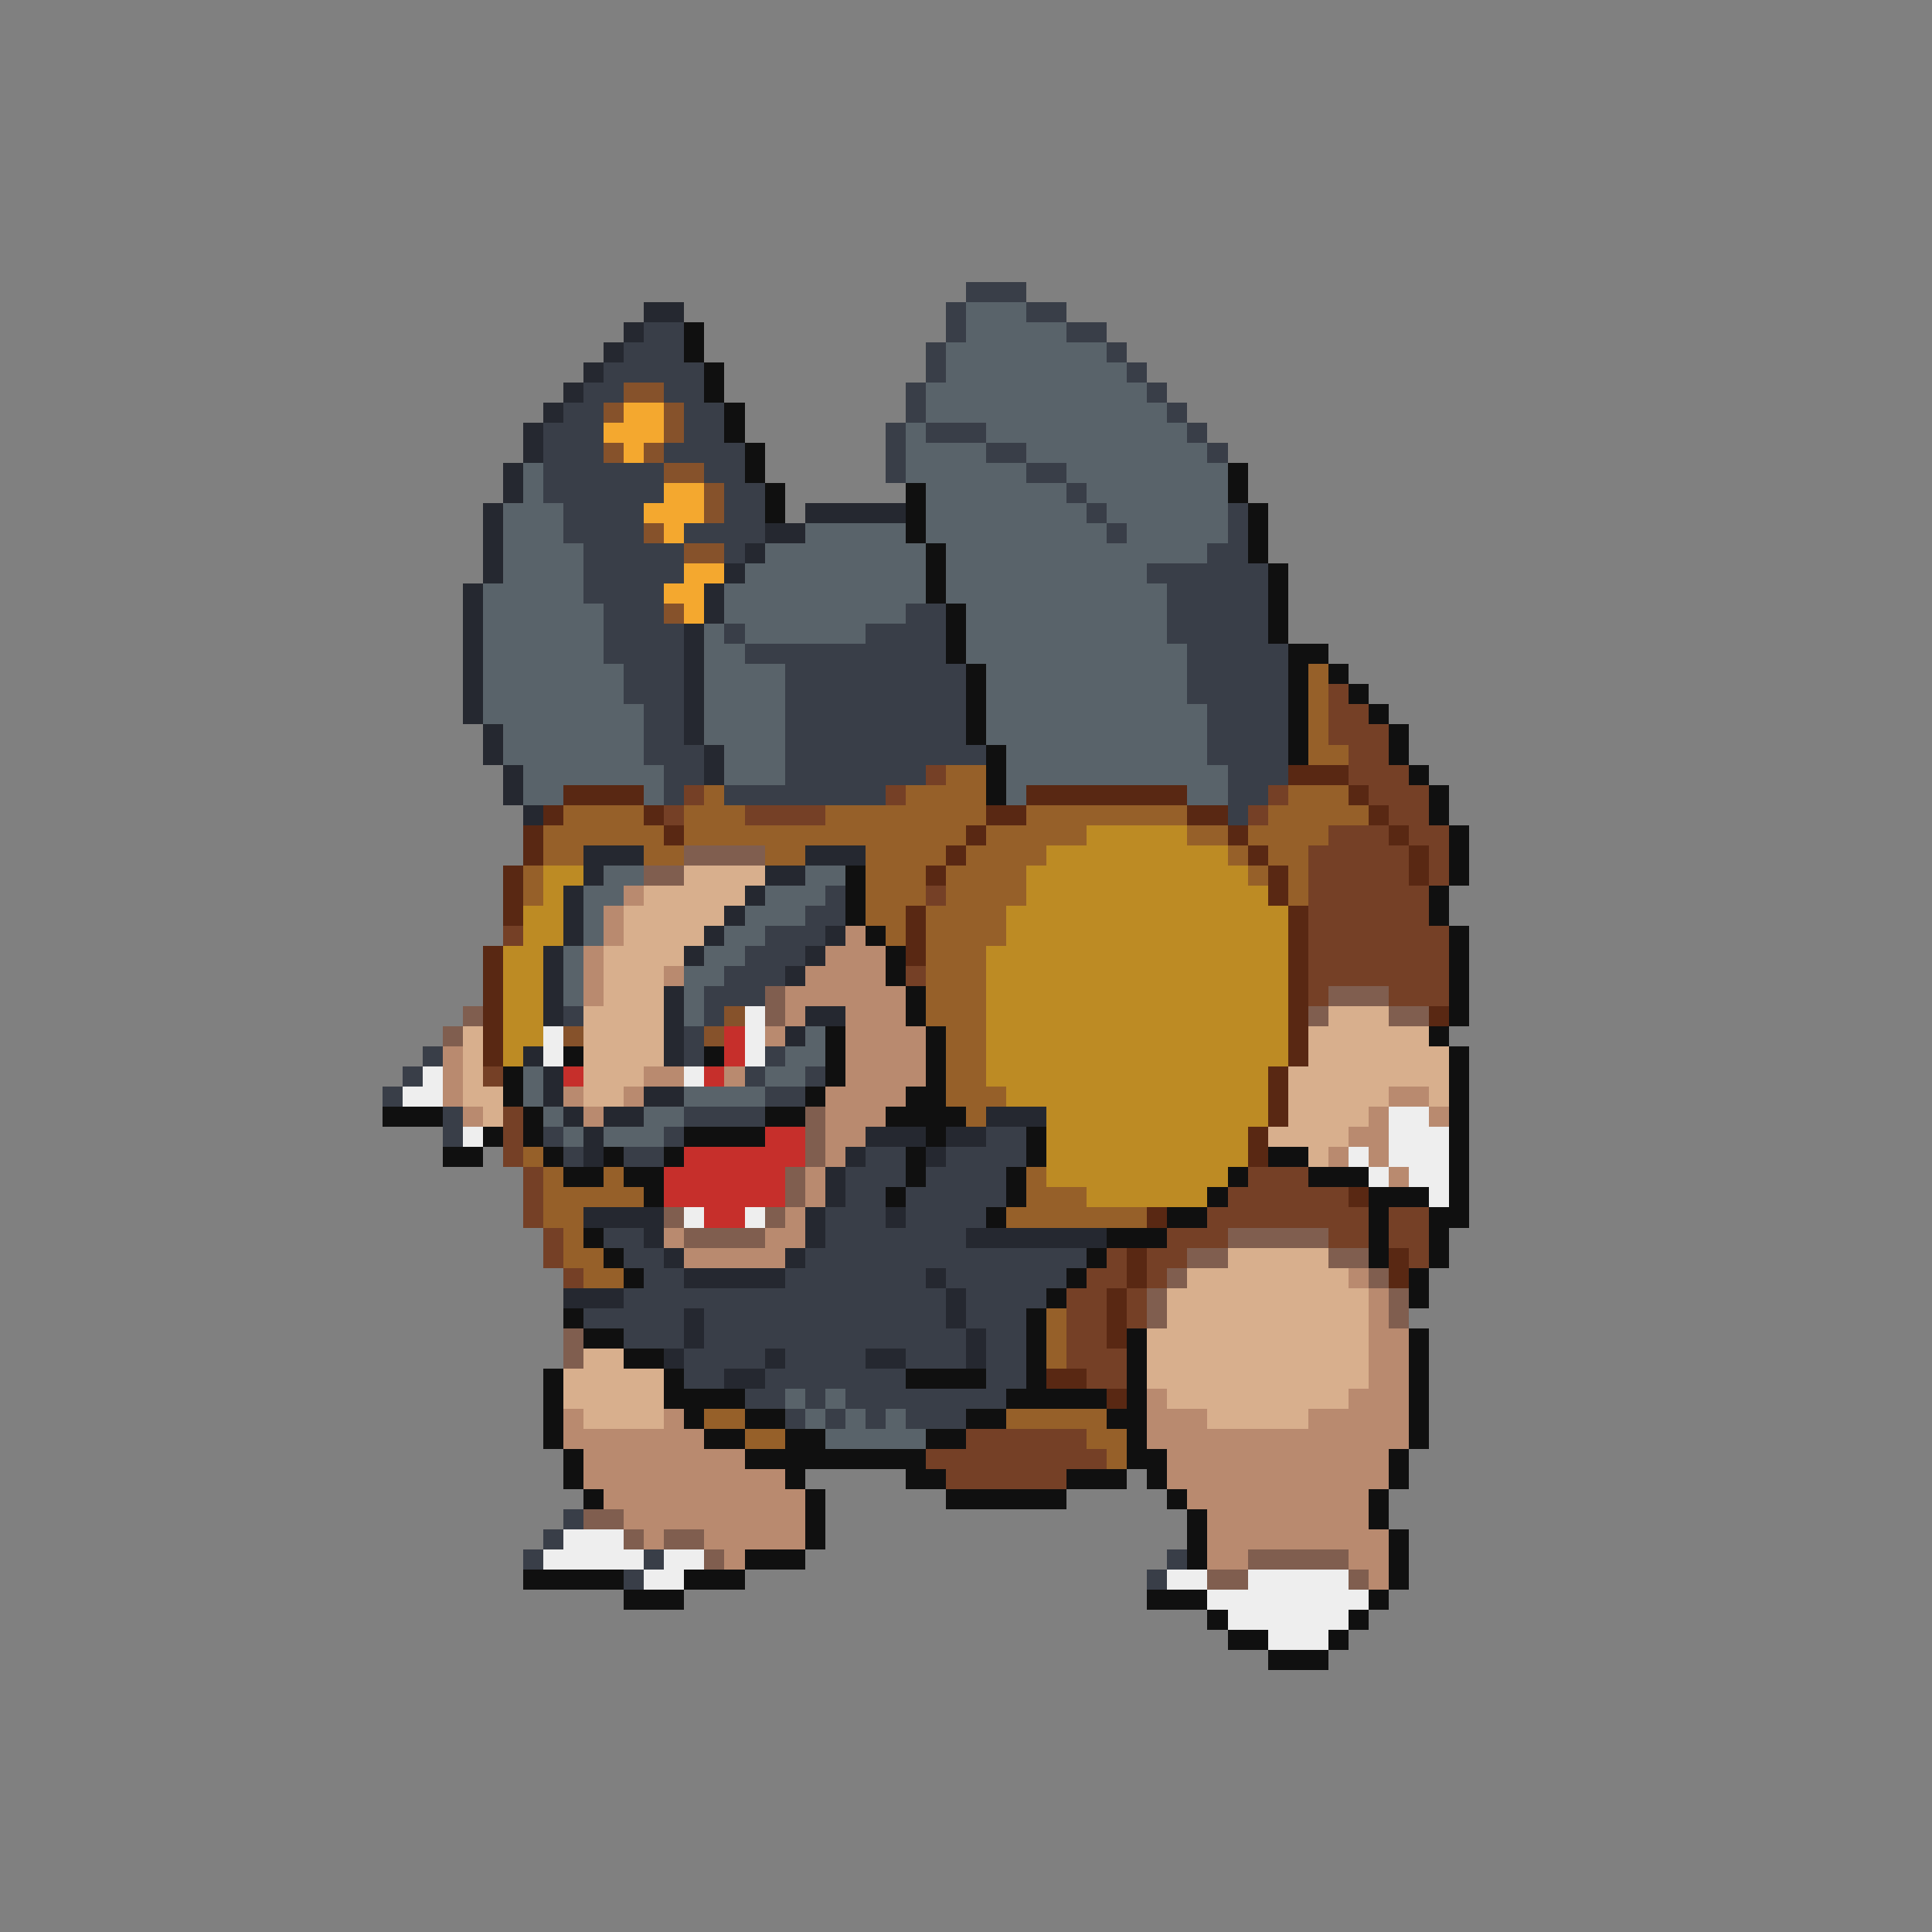 <svg xmlns="http://www.w3.org/2000/svg" viewBox="0 -0.5 96 96" shape-rendering="crispEdges">
<rect x="0" y="-0.5" width="96" height="96" fill="#808080" stroke="none"/>
<path stroke="#393e48" d="M48 14h3M47 15h1M51 15h2M32 16h2M47 16h1M53 16h2M31 17h3M46 17h1M55 17h1M30 18h5M46 18h1M56 18h1M29 19h2M33 19h2M45 19h1M57 19h1M28 20h2M34 20h2M45 20h1M58 20h1M27 21h3M34 21h2M44 21h1M46 21h3M59 21h1M27 22h3M33 22h4M44 22h1M49 22h2M60 22h1M27 23h6M35 23h2M44 23h1M51 23h2M27 24h6M36 24h2M53 24h1M28 25h4M36 25h2M54 25h1M61 25h1M28 26h4M34 26h4M55 26h1M61 26h1M29 27h5M36 27h1M60 27h2M29 28h5M57 28h6M29 29h4M58 29h5M30 30h3M45 30h2M58 30h5M30 31h4M36 31h1M43 31h4M58 31h5M30 32h4M37 32h10M59 32h5M31 33h3M39 33h9M59 33h5M31 34h3M39 34h9M59 34h5M32 35h2M39 35h9M60 35h4M32 36h2M39 36h9M60 36h4M32 37h3M39 37h10M60 37h4M33 38h2M39 38h7M61 38h3M33 39h1M36 39h8M61 39h2M61 40h1M41 44h1M40 45h2M38 46h3M37 47h3M36 48h3M35 49h3M28 50h1M35 50h1M34 51h1M21 52h1M34 52h1M38 52h1M20 53h1M37 53h1M40 53h1M19 54h1M38 54h2M22 55h1M34 55h4M22 56h1M27 56h1M33 56h1M49 56h2M28 57h1M31 57h2M43 57h2M47 57h4M42 58h3M46 58h4M42 59h2M45 59h5M41 60h3M45 60h4M30 61h2M41 61h7M31 62h2M40 62h14M32 63h2M39 63h7M47 63h6M31 64h16M48 64h4M29 65h5M35 65h12M48 65h3M31 66h3M35 66h13M49 66h2M34 67h4M39 67h4M45 67h3M49 67h2M34 68h2M38 68h7M49 68h2M37 69h2M40 69h1M42 69h8M39 70h1M41 70h1M43 70h1M45 70h3M28 75h1M27 76h1M26 77h1M32 77h1M58 77h1M31 78h1M57 78h1" />
<path stroke="#252830" d="M32 15h2M31 16h1M30 17h1M29 18h1M28 19h1M27 20h1M26 21h1M26 22h1M25 23h1M25 24h1M24 25h1M40 25h5M24 26h1M38 26h2M24 27h1M37 27h1M24 28h1M36 28h1M23 29h1M35 29h1M23 30h1M35 30h1M23 31h1M34 31h1M23 32h1M34 32h1M23 33h1M34 33h1M23 34h1M34 34h1M23 35h1M34 35h1M24 36h1M34 36h1M24 37h1M35 37h1M25 38h1M35 38h1M25 39h1M26 40h1M29 42h3M40 42h3M29 43h1M38 43h2M28 44h1M37 44h1M28 45h1M36 45h1M28 46h1M35 46h1M41 46h1M27 47h1M34 47h1M40 47h1M27 48h1M39 48h1M27 49h1M33 49h1M27 50h1M33 50h1M40 50h2M33 51h1M39 51h1M26 52h1M33 52h1M27 53h1M27 54h1M32 54h2M28 55h1M30 55h2M49 55h3M29 56h1M43 56h3M47 56h2M29 57h1M42 57h1M46 57h1M41 58h1M41 59h1M29 60h4M40 60h1M44 60h1M32 61h1M40 61h1M48 61h7M33 62h1M39 62h1M34 63h5M46 63h1M28 64h3M47 64h1M34 65h1M47 65h1M34 66h1M48 66h1M33 67h1M38 67h1M43 67h2M48 67h1M36 68h2" />
<path stroke="#59636a" d="M48 15h3M48 16h5M47 17h8M47 18h9M46 19h11M46 20h12M45 21h1M49 21h10M45 22h4M51 22h9M26 23h1M45 23h6M53 23h8M26 24h1M46 24h7M54 24h7M25 25h3M46 25h8M55 25h6M25 26h3M40 26h5M46 26h9M56 26h5M25 27h4M38 27h8M47 27h13M25 28h4M37 28h9M47 28h10M24 29h5M36 29h10M47 29h11M24 30h6M36 30h9M48 30h10M24 31h6M35 31h1M37 31h6M48 31h10M24 32h6M35 32h2M48 32h11M24 33h7M35 33h4M49 33h10M24 34h7M35 34h4M49 34h10M24 35h8M35 35h4M49 35h11M25 36h7M35 36h4M49 36h11M25 37h7M36 37h3M50 37h10M26 38h7M36 38h3M50 38h11M26 39h2M32 39h1M50 39h1M59 39h2M30 43h2M40 43h2M29 44h2M38 44h3M29 45h1M37 45h3M29 46h1M36 46h2M28 47h1M35 47h2M28 48h1M34 48h2M28 49h1M34 49h1M34 50h1M40 51h1M39 52h2M26 53h1M38 53h2M26 54h1M34 54h4M27 55h1M32 55h2M28 56h1M30 56h3M39 69h1M41 69h1M40 70h1M42 70h1M44 70h1M41 71h5" />
<path stroke="#101010" d="M34 16h1M34 17h1M35 18h1M35 19h1M36 20h1M36 21h1M37 22h1M37 23h1M61 23h1M38 24h1M45 24h1M61 24h1M38 25h1M45 25h1M62 25h1M45 26h1M62 26h1M46 27h1M62 27h1M46 28h1M63 28h1M46 29h1M63 29h1M47 30h1M63 30h1M47 31h1M63 31h1M47 32h1M64 32h2M48 33h1M64 33h1M66 33h1M48 34h1M64 34h1M67 34h1M48 35h1M64 35h1M68 35h1M48 36h1M64 36h1M69 36h1M49 37h1M64 37h1M69 37h1M49 38h1M70 38h1M49 39h1M71 39h1M71 40h1M72 41h1M72 42h1M42 43h1M72 43h1M42 44h1M71 44h1M42 45h1M71 45h1M43 46h1M72 46h1M44 47h1M72 47h1M44 48h1M72 48h1M45 49h1M72 49h1M45 50h1M72 50h1M41 51h1M46 51h1M71 51h1M28 52h1M35 52h1M41 52h1M46 52h1M72 52h1M25 53h1M41 53h1M46 53h1M72 53h1M25 54h1M40 54h1M45 54h2M72 54h1M19 55h3M26 55h1M38 55h2M44 55h4M72 55h1M24 56h1M26 56h1M34 56h4M46 56h1M51 56h1M72 56h1M22 57h2M27 57h1M30 57h1M33 57h1M45 57h1M51 57h1M63 57h2M72 57h1M28 58h2M31 58h2M45 58h1M50 58h1M61 58h1M65 58h3M72 58h1M32 59h1M44 59h1M50 59h1M60 59h1M68 59h3M72 59h1M49 60h1M58 60h2M68 60h1M71 60h2M29 61h1M55 61h3M68 61h1M71 61h1M30 62h1M54 62h1M68 62h1M71 62h1M31 63h1M53 63h1M70 63h1M52 64h1M70 64h1M28 65h1M51 65h1M29 66h2M51 66h1M56 66h1M70 66h1M31 67h2M51 67h1M56 67h1M70 67h1M27 68h1M33 68h1M45 68h4M51 68h1M56 68h1M70 68h1M27 69h1M33 69h4M50 69h5M56 69h1M70 69h1M27 70h1M34 70h1M37 70h2M48 70h2M55 70h2M70 70h1M27 71h1M35 71h2M39 71h2M46 71h2M56 71h1M70 71h1M28 72h1M37 72h9M56 72h2M69 72h1M28 73h1M39 73h1M45 73h2M53 73h3M57 73h1M69 73h1M29 74h1M40 74h1M47 74h6M58 74h1M68 74h1M40 75h1M59 75h1M68 75h1M40 76h1M59 76h1M69 76h1M37 77h3M59 77h1M69 77h1M26 78h5M34 78h3M69 78h1M31 79h3M57 79h3M68 79h1M60 80h1M67 80h1M61 81h2M66 81h1M63 82h3" />
<path stroke="#86522b" d="M31 19h2M30 20h1M33 20h1M33 21h1M30 22h1M32 22h1M33 23h2M35 24h1M35 25h1M32 26h1M34 27h2M33 30h1M36 50h1M28 51h1M35 51h1" />
<path stroke="#f4a82f" d="M31 20h2M30 21h3M31 22h1M33 24h2M32 25h3M33 26h1M34 28h2M33 29h2M34 30h1" />
<path stroke="#966029" d="M65 33h1M65 34h1M65 35h1M65 36h1M65 37h2M47 38h2M35 39h1M45 39h4M64 39h3M28 40h4M34 40h3M41 40h8M51 40h8M63 40h5M27 41h6M34 41h14M49 41h5M59 41h2M62 41h4M27 42h2M32 42h2M38 42h2M43 42h4M48 42h4M61 42h1M63 42h2M26 43h1M43 43h3M47 43h4M62 43h1M64 43h1M26 44h1M43 44h3M47 44h4M64 44h1M43 45h2M46 45h4M44 46h1M46 46h4M46 47h3M46 48h3M46 49h3M46 50h3M47 51h2M47 52h2M47 53h2M47 54h3M48 55h1M26 57h1M27 58h1M30 58h1M51 58h1M27 59h5M51 59h3M27 60h2M50 60h7M28 61h1M28 62h2M29 63h2M52 65h1M52 66h1M52 67h1M35 70h2M50 70h5M37 71h2M54 71h2M55 72h1" />
<path stroke="#754026" d="M66 34h1M66 35h2M66 36h3M67 37h2M46 38h1M67 38h3M34 39h1M44 39h1M63 39h1M68 39h3M33 40h1M37 40h4M62 40h1M69 40h2M66 41h3M70 41h2M65 42h5M71 42h1M65 43h5M71 43h1M46 44h1M65 44h6M65 45h6M25 46h1M65 46h7M65 47h7M45 48h1M65 48h7M65 49h1M69 49h3M24 53h1M25 55h1M25 56h1M25 57h1M26 58h1M62 58h3M26 59h1M61 59h6M26 60h1M60 60h8M69 60h2M27 61h1M58 61h3M66 61h2M69 61h2M27 62h1M55 62h1M57 62h2M70 62h1M28 63h1M54 63h2M57 63h1M53 64h2M56 64h1M53 65h2M56 65h1M53 66h2M53 67h3M54 68h2M48 71h6M46 72h9M47 73h6" />
<path stroke="#592813" d="M64 38h3M28 39h4M51 39h8M67 39h1M27 40h1M32 40h1M49 40h2M59 40h2M68 40h1M26 41h1M33 41h1M48 41h1M61 41h1M69 41h1M26 42h1M47 42h1M62 42h1M70 42h1M25 43h1M46 43h1M63 43h1M70 43h1M25 44h1M63 44h1M25 45h1M45 45h1M64 45h1M45 46h1M64 46h1M24 47h1M45 47h1M64 47h1M24 48h1M64 48h1M24 49h1M64 49h1M24 50h1M64 50h1M71 50h1M24 51h1M64 51h1M24 52h1M64 52h1M63 53h1M63 54h1M63 55h1M62 56h1M62 57h1M67 59h1M57 60h1M56 62h1M69 62h1M56 63h1M69 63h1M55 64h1M55 65h1M55 66h1M52 68h2M55 69h1" />
<path stroke="#bd8b24" d="M54 41h5M52 42h9M27 43h2M51 43h11M27 44h1M51 44h12M26 45h2M50 45h14M26 46h2M50 46h14M25 47h2M49 47h15M25 48h2M49 48h15M25 49h2M49 49h15M25 50h2M49 50h15M25 51h2M49 51h15M25 52h1M49 52h15M49 53h14M50 54h13M52 55h11M52 56h10M52 57h10M52 58h9M54 59h6" />
<path stroke="#805e4f" d="M34 42h4M32 43h2M38 49h1M66 49h3M23 50h1M38 50h1M65 50h1M69 50h2M22 51h1M40 55h1M40 56h1M40 57h1M39 58h1M39 59h1M33 60h1M38 60h1M34 61h4M61 61h5M59 62h2M66 62h2M58 63h1M68 63h1M57 64h1M69 64h1M57 65h1M69 65h1M28 66h1M28 67h1M29 75h2M31 76h1M33 76h2M35 77h1M62 77h5M60 78h2M67 78h1" />
<path stroke="#d8af8d" d="M34 43h4M32 44h5M31 45h5M31 46h4M30 47h4M30 48h3M30 49h3M29 50h4M66 50h3M23 51h1M29 51h4M65 51h6M23 52h1M29 52h4M65 52h7M23 53h1M29 53h3M64 53h8M23 54h2M29 54h2M64 54h5M71 54h1M24 55h1M64 55h4M63 56h4M65 57h1M61 62h5M59 63h8M58 64h10M58 65h10M57 66h11M29 67h2M57 67h11M28 68h5M57 68h11M28 69h5M58 69h9M29 70h4M60 70h5" />
<path stroke="#b98a6f" d="M31 44h1M30 45h1M30 46h1M42 46h1M29 47h1M41 47h3M29 48h1M33 48h1M40 48h4M29 49h1M39 49h6M39 50h1M42 50h3M38 51h1M42 51h4M22 52h1M42 52h4M22 53h1M32 53h2M36 53h1M42 53h4M22 54h1M28 54h1M31 54h1M41 54h4M69 54h2M23 55h1M29 55h1M41 55h3M68 55h1M71 55h1M41 56h2M67 56h2M41 57h1M66 57h1M68 57h1M40 58h1M69 58h1M40 59h1M39 60h1M33 61h1M38 61h2M34 62h5M67 63h1M68 64h1M68 65h1M68 66h2M68 67h2M68 68h2M57 69h1M67 69h3M28 70h1M33 70h1M57 70h3M65 70h5M28 71h7M57 71h13M29 72h8M58 72h11M29 73h10M58 73h11M30 74h10M59 74h9M31 75h9M60 75h8M32 76h1M35 76h5M60 76h9M36 77h1M60 77h2M67 77h2M68 78h1" />
<path stroke="#eeeeee" d="M37 50h1M27 51h1M37 51h1M27 52h1M37 52h1M21 53h1M34 53h1M20 54h2M69 55h2M23 56h1M69 56h3M67 57h1M69 57h3M68 58h1M70 58h2M71 59h1M34 60h1M37 60h1M28 76h3M27 77h5M33 77h2M32 78h2M58 78h2M62 78h5M60 79h8M61 80h6M63 81h3" />
<path stroke="#c62f2b" d="M36 51h1M36 52h1M28 53h1M35 53h1M38 56h2M34 57h6M33 58h6M33 59h6M35 60h2" />
</svg>